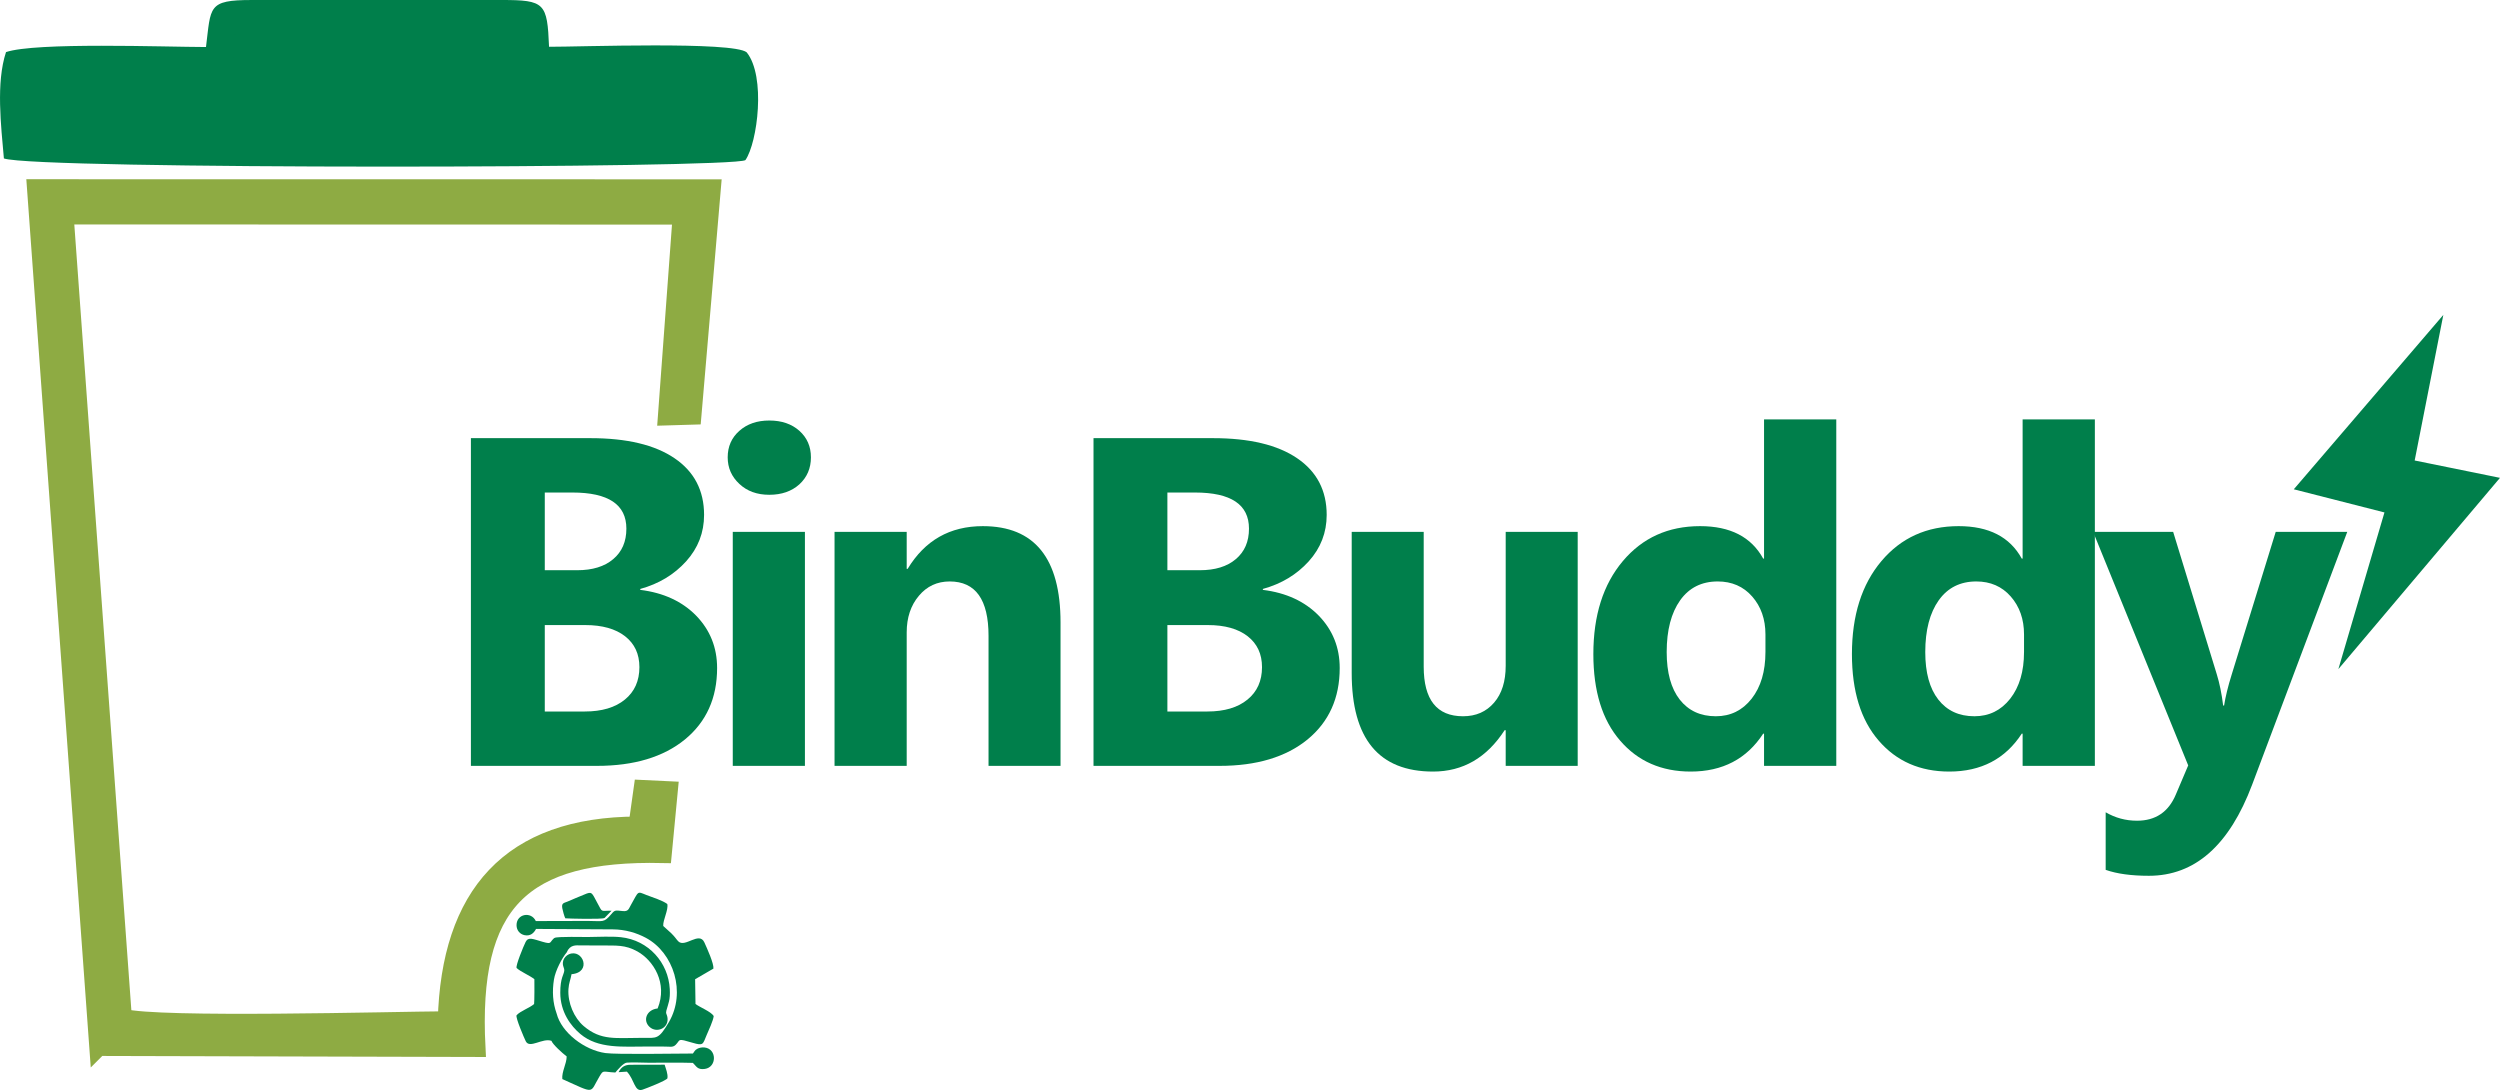 <?xml version="1.0" encoding="UTF-8"?>
<!DOCTYPE svg PUBLIC "-//W3C//DTD SVG 1.1//EN" "http://www.w3.org/Graphics/SVG/1.1/DTD/svg11.dtd">
<!-- Creator: CorelDRAW -->
<svg xmlns="http://www.w3.org/2000/svg" xml:space="preserve" width="67.985mm" height="29.642mm" version="1.1" style="shape-rendering:geometricPrecision; text-rendering:geometricPrecision; image-rendering:optimizeQuality; fill-rule:evenodd; clip-rule:evenodd"
viewBox="0 0 6851.9 2987.53"
 xmlns:xlink="http://www.w3.org/1999/xlink"
 xmlns:xodm="http://www.corel.com/coreldraw/odm/2003">
 <defs>
  <style type="text/css">
   <![CDATA[
    .str0 {stroke:#8EAB43;stroke-width:50.39;stroke-miterlimit:22.926}
    .fil2 {fill:#8EAB43}
    .fil1 {fill:#007F4B}
    .fil0 {fill:#007F4B;fill-rule:nonzero}
   ]]>
  </style>
 </defs>
 <g id="Layer_x0020_1">
  <g id="_1946961267888">
   <path class="fil0" d="M1290.61 2099.1l0 -898.21 327.13 0c100.27,0 177.24,18.38 231.13,55.16 53.88,36.57 80.82,88.52 80.82,155.22 0,48.54 -16.47,90.88 -49.18,127.22 -32.93,36.34 -74.62,61.58 -125.72,75.69l0 2.56c63.93,7.91 115.04,31.65 153.3,70.77 38.06,39.35 57.3,87.03 57.3,143.47 0,82.32 -29.5,147.53 -88.3,195.86 -59.01,48.1 -139.41,72.26 -241.18,72.26l-345.3 0zm202.48 -749.19l0 212.95 88.94 0c41.69,0 74.62,-10.05 98.57,-30.36 24.16,-20.31 36.13,-48.1 36.13,-83.6 0,-66.06 -49.38,-98.99 -147.95,-98.99l-75.69 0zm0 363.26l0 236.91 109.68 0c46.61,0 83.38,-10.9 109.9,-32.71 26.52,-21.6 39.77,-51.32 39.77,-88.94 0,-35.92 -13.04,-63.93 -39.12,-84.46 -26.31,-20.53 -62.65,-30.79 -109.47,-30.79l-110.75 0z"/>
   <path id="_1" class="fil0" d="M2108.37 1356.11c-33.36,0 -60.72,-9.84 -81.89,-29.72 -21.39,-19.88 -32.07,-44.04 -32.07,-72.91 0,-29.71 10.68,-53.88 32.07,-72.7 21.16,-18.81 48.53,-28.22 81.89,-28.22 33.99,0 61.36,9.41 82.53,28.22 20.95,18.82 31.64,42.99 31.64,72.7 0,29.93 -10.68,54.74 -31.64,73.98 -21.18,19.04 -48.54,28.65 -82.53,28.65zm97.71 742.99l-197.77 0 0 -641.43 197.77 0 0 641.43z"/>
   <path id="_2" class="fil0" d="M2906.68 2099.1l-197.35 0 0 -356.42c0,-99.42 -35.5,-149.03 -106.48,-149.03 -34.21,0 -62.44,13.04 -84.46,39.35 -22.23,26.29 -33.35,59.87 -33.35,100.27l0 365.83 -197.77 0 0 -641.43 197.77 0 0 101.56 2.56 0c47.26,-78.26 115.89,-117.17 206.12,-117.17 141.97,0 212.96,88.1 212.96,264.27l0 392.77z"/>
   <path id="_3" class="fil0" d="M4324.1 2099.1l-197.34 0 0 -97.71 -2.99 0c-48.96,75.48 -114.18,113.32 -196.07,113.32 -148.81,0 -223,-90.02 -223,-270.04l0 -387 197.34 0 0 369.46c0,90.66 35.92,135.99 107.76,135.99 35.5,0 63.72,-12.41 85.1,-37.21 21.38,-24.79 31.86,-58.58 31.86,-101.13l0 -367.11 197.34 0 0 641.43z"/>
   <path id="_4" class="fil0" d="M5032.83 2099.1l-197.99 0 0 -88.31 -2.35 0c-45.11,69.28 -111.4,103.92 -198.63,103.92 -80.18,0 -144.75,-28.23 -193.5,-84.88 -48.96,-56.45 -73.34,-135.56 -73.34,-237.12 0,-106.05 26.94,-190.94 80.82,-254.87 53.88,-63.93 124.44,-95.79 211.67,-95.79 82.74,0 140.26,29.51 172.98,88.95l2.35 0 0 -381.44 197.99 0 0 949.53zm-194.14 -311.95l0 -48.32c0,-41.69 -12.18,-76.33 -36.34,-103.91 -24.17,-27.59 -55.8,-41.27 -94.51,-41.27 -43.83,0 -78.26,17.1 -102.84,51.53 -24.59,34.64 -36.99,81.89 -36.99,141.97 0,56.45 11.97,99.85 35.7,130.21 23.95,30.57 56.88,45.76 99,45.76 40.19,0 72.91,-16.03 98.13,-48.12 25.23,-32.28 37.84,-74.83 37.84,-127.86z"/>
   <path id="_5" class="fil0" d="M5741.54 2099.1l-197.99 0 0 -88.31 -2.35 0c-45.11,69.28 -111.4,103.92 -198.63,103.92 -80.18,0 -144.75,-28.23 -193.5,-84.88 -48.96,-56.45 -73.34,-135.56 -73.34,-237.12 0,-106.05 26.94,-190.94 80.82,-254.87 53.88,-63.93 124.44,-95.79 211.67,-95.79 82.74,0 140.26,29.51 172.98,88.95l2.35 0 0 -381.44 197.99 0 0 949.53zm-194.14 -311.95l0 -48.32c0,-41.69 -12.18,-76.33 -36.34,-103.91 -24.17,-27.59 -55.8,-41.27 -94.51,-41.27 -43.83,0 -78.26,17.1 -102.84,51.53 -24.59,34.64 -36.99,81.89 -36.99,141.97 0,56.45 11.97,99.85 35.7,130.21 23.95,30.57 56.88,45.76 99,45.76 40.19,0 72.91,-16.03 98.13,-48.12 25.23,-32.28 37.84,-74.83 37.84,-127.86z"/>
   <path id="_6" class="fil0" d="M6433.36 1457.67l-260.64 692.74c-62.64,166.56 -156.93,249.95 -283.08,249.95 -47.89,0 -87.45,-5.34 -118.45,-16.25l0 -157.79c26.52,15.39 54.95,23.09 85.95,23.09 50.89,0 86.38,-23.95 106.48,-72.06l33.78 -79.53 -260.64 -640.15 219.37 0 119.52 390.2c7.49,24.16 13.48,52.81 17.54,85.95l2.56 0c3.85,-24.37 10.69,-52.59 20.74,-84.67l120.8 -391.48 196.07 0z"/>
   <path id="_7" class="fil0" d="M2997.05 2099.1l0 -898.21 327.13 0c100.27,0 177.24,18.38 231.13,55.16 53.88,36.57 80.82,88.52 80.82,155.22 0,48.54 -16.47,90.88 -49.18,127.22 -32.93,36.34 -74.62,61.58 -125.72,75.69l0 2.56c63.93,7.91 115.04,31.65 153.3,70.77 38.06,39.35 57.3,87.03 57.3,143.47 0,82.32 -29.5,147.53 -88.3,195.86 -59.01,48.1 -139.41,72.26 -241.18,72.26l-345.3 0zm202.48 -749.19l0 212.95 88.94 0c41.69,0 74.62,-10.05 98.57,-30.36 24.16,-20.31 36.13,-48.1 36.13,-83.6 0,-66.06 -49.38,-98.99 -147.95,-98.99l-75.69 0zm0 363.26l0 236.91 109.68 0c46.61,0 83.38,-10.9 109.9,-32.71 26.52,-21.6 39.77,-51.32 39.77,-88.94 0,-35.92 -13.04,-63.93 -39.12,-84.46 -26.31,-20.53 -62.65,-30.79 -109.47,-30.79l-110.75 0z"/>
   <path class="fil1" d="M564.52 128.9c-116.27,-0.32 -466.88,-13.53 -548.12,13.88 -27.79,84.73 -13.53,201.55 -5.79,291.49 87.06,30.75 2000.67,27.51 2032.39,4.53 33.24,-48.12 56.4,-229.65 3.51,-295.31 -36.26,-30.64 -459.7,-14.99 -541.74,-15.29 -4.96,-120.1 -11.31,-128.2 -130.37,-128.2l-684.59 0.02c-121.26,0.04 -111.45,18.18 -125.3,128.88z"/>
   <path class="fil2 str0" d="M269.84 2868.95l1035.5 2.8c-20.62,-398.71 122.85,-539.75 510.6,-531.58l16.61 -173.78 -70.9 -3.38 -14.04 100.17c-349.28,0.6 -513.39,190.34 -522.6,533.72 -151.89,0.97 -789.87,18.89 -888.77,-6.94l-159.74 -2199.95 1692.35 0.37 -40.5 550.4 68.87 -2.06 53.22 -622.06 -1851.28 -0.25 170.67 2352.54z"/>
   <polygon class="fil1" points="639.59,197.39 77.08,201.54 74.62,372.75 1993,375.02 1997.46,201.33 1440.05,200.61 1427.98,77.59 644.85,75.79 "/>
   <path class="fil1" d="M1611.06 2524.08l-142.54 0.38c-12.74,-27.25 -53.02,-20.02 -52.82,11.44 0.1,14.28 9.53,24.64 21.95,27.2 16.25,3.33 25.66,-5.95 31.48,-17.09l209.89 1.17c35.07,0.24 65.79,9.7 91.05,23.18 76.3,40.77 111.01,149.38 63.18,231.08 -28.44,48.58 -33.23,43.09 -72.07,43.09 -73.79,-0.06 -113.6,8.31 -161.33,-32.23 -26.24,-22.27 -44.28,-63.55 -41.86,-101.47 1.07,-17.08 6.16,-26.72 8.48,-40.79 56.97,-4.77 30.73,-71.05 -7.25,-54.57 -6.91,3.02 -13.59,10.14 -15.55,17.51 -3.75,13.97 3.67,19.15 2.82,27.69 -1.1,11.12 -10.98,19.53 -10.89,60.26 0.08,52.97 28.86,91.09 54.99,113.03 49.14,41.26 115.93,34.42 184.99,34.36l47.3 0.14c14.22,0.06 21.57,2.8 29.35,-5.15 13.72,-14.05 2.88,-18.03 46.03,-5.25 30.52,9.03 27.81,3.83 38.63,-21.5 4.73,-11.02 18.26,-39.96 19.23,-51.88 -7.69,-12.34 -38.68,-24.1 -49.9,-33.04l-1.03 -67.75 50.16 -29.11c1.31,-14.19 -17.22,-54.92 -24.81,-71.74 -14.19,-31.46 -53.11,15.66 -71.56,-3.06 -5.49,-5.55 -8.04,-11.18 -19.12,-22.02l-22.09 -20.04c-0.97,-16.62 14.46,-43.49 11.2,-60.02 -13.04,-10.23 -39.93,-17.95 -57.2,-24.83 -26.45,-10.52 -20.31,-11.76 -42.95,27.94 -5.62,9.88 -6.63,17.5 -21.39,16.1 -21.06,-1.97 -21.78,-3.75 -32.02,8.45 -20.71,24.6 -22.35,18.53 -64.34,18.53z"/>
   <g>
    <path class="fil1" d="M1511.37 2852.71c3.39,9.74 29.29,33.28 41.75,42.79 -0.18,20.28 -14.12,42.25 -11.93,62.04 91.95,41.32 74.16,39.29 101.13,-6.07 12.26,-20.6 8.18,-13.55 44.08,-11.92 5.53,-6.31 21.7,-26.35 31.5,-27.08 17.37,-1.27 41.61,0.17 59.74,0.25 40.07,0.16 81.43,-0.86 121.33,0.42 9.7,9.19 12.32,19.45 32.8,16.57 33.15,-4.69 33.49,-54.75 -0.56,-58.78 -7.25,-0.88 -14.74,0.73 -20.15,3.63 -7.3,3.92 -7.74,7.81 -12.08,12.94 -44.82,0 -209.01,3.06 -239.82,-1.28 -57.3,-8.03 -120.42,-56.14 -133.64,-108.4 -10.83,-29.86 -12.34,-61 -7.37,-92.85 3.94,-25.24 22.94,-60.58 34.91,-74.54 8.96,-21.8 25.84,-19.47 37.46,-19.29 19.16,0.28 38.39,0.02 57.58,0.22 41.07,0.43 65.07,-2.43 98.94,16.43 43.26,24.1 83.78,86.72 55.29,156.22 -30.1,3.02 -41.66,32.76 -21.93,50.73 20.09,18.32 54.5,2.52 48.64,-27.53 -1.66,-8.55 -5.11,-8.67 -2.66,-17.73 5.52,-20.43 10.87,-28.04 9.23,-58.88 -3.81,-71.87 -57.84,-133.77 -134.06,-141.95 -26.59,-2.85 -62.84,-0.62 -90.47,-0.5 -7.83,0.04 -83.74,-1.64 -90.8,2.32 -3.14,1.82 -0.84,0.02 -3.62,2.63 -10.88,10.38 -4.63,15.32 -29.77,8.13 -25.7,-7.32 -38.92,-14.42 -46.3,0.38 -5.93,11.85 -27.96,65.48 -24.73,71.46 10.19,9.86 36.15,20.59 48.7,30.67 0.35,7.91 0.16,63.42 -0.77,68.05 -12.36,10.94 -37.3,18.82 -48.09,30.85 -3.14,6.73 21.11,62.97 25.28,71.28 10.64,21.24 45.96,-9.99 70.42,-1.2zm13.02 8.44l-0.12 -0.26 0.02 0 -0.02 -0.02 -2.94 -1.32 2.92 1.32 -0.04 -0.1 0.06 0.1 0.12 0.28zm-0.44 -0.8l-0.02 -0.04 0.06 0.04 0.12 0.07 -0.1 -0.07 0 0.02 -0.06 -0.02zm-0.18 -0.14l-0.14 -0.06 0.32 0.2 -0.02 -0.04 -0.16 -0.1zm-0.14 -0.06l0.14 0.06c-0.68,-0.42 -1.24,-0.73 -0.14,-0.06z"/>
   </g>
   <path class="fil1" d="M1549.38 2516.92c10.58,0.87 99.95,3.24 107.57,-0.96l19.01 -19.75c-31.59,-0.85 -23.23,6.97 -39.47,-22.63 -14.65,-26.72 -13.3,-31.39 -35.23,-21.75 -8.04,3.54 -15.18,6.12 -23.16,9.52 -7.86,3.35 -15.1,6.75 -23.24,9.92 -10.45,4.05 -16.4,4.21 -13.63,18.69 1.24,6.49 5.49,22.34 8.15,26.96z"/>
   <path class="fil1" d="M1695.33 2938.61l22.83 -1.49c21.19,22.48 20.62,56.61 42.74,49.43 9.67,-3.14 65.48,-24.97 68.35,-31.19 1.9,-11.84 -4.56,-26.84 -7.68,-37.26l-93.3 0.22c-15.15,0.06 -25.05,5.35 -32.95,20.3z"/>
   <polygon class="fil1" points="6535.27,1404.48 6286.75,1341.04 6696.63,863.13 6618.1,1262.13 6851.9,1309.68 6408.96,1833.88 "/>
  </g>
 </g>
</svg>
